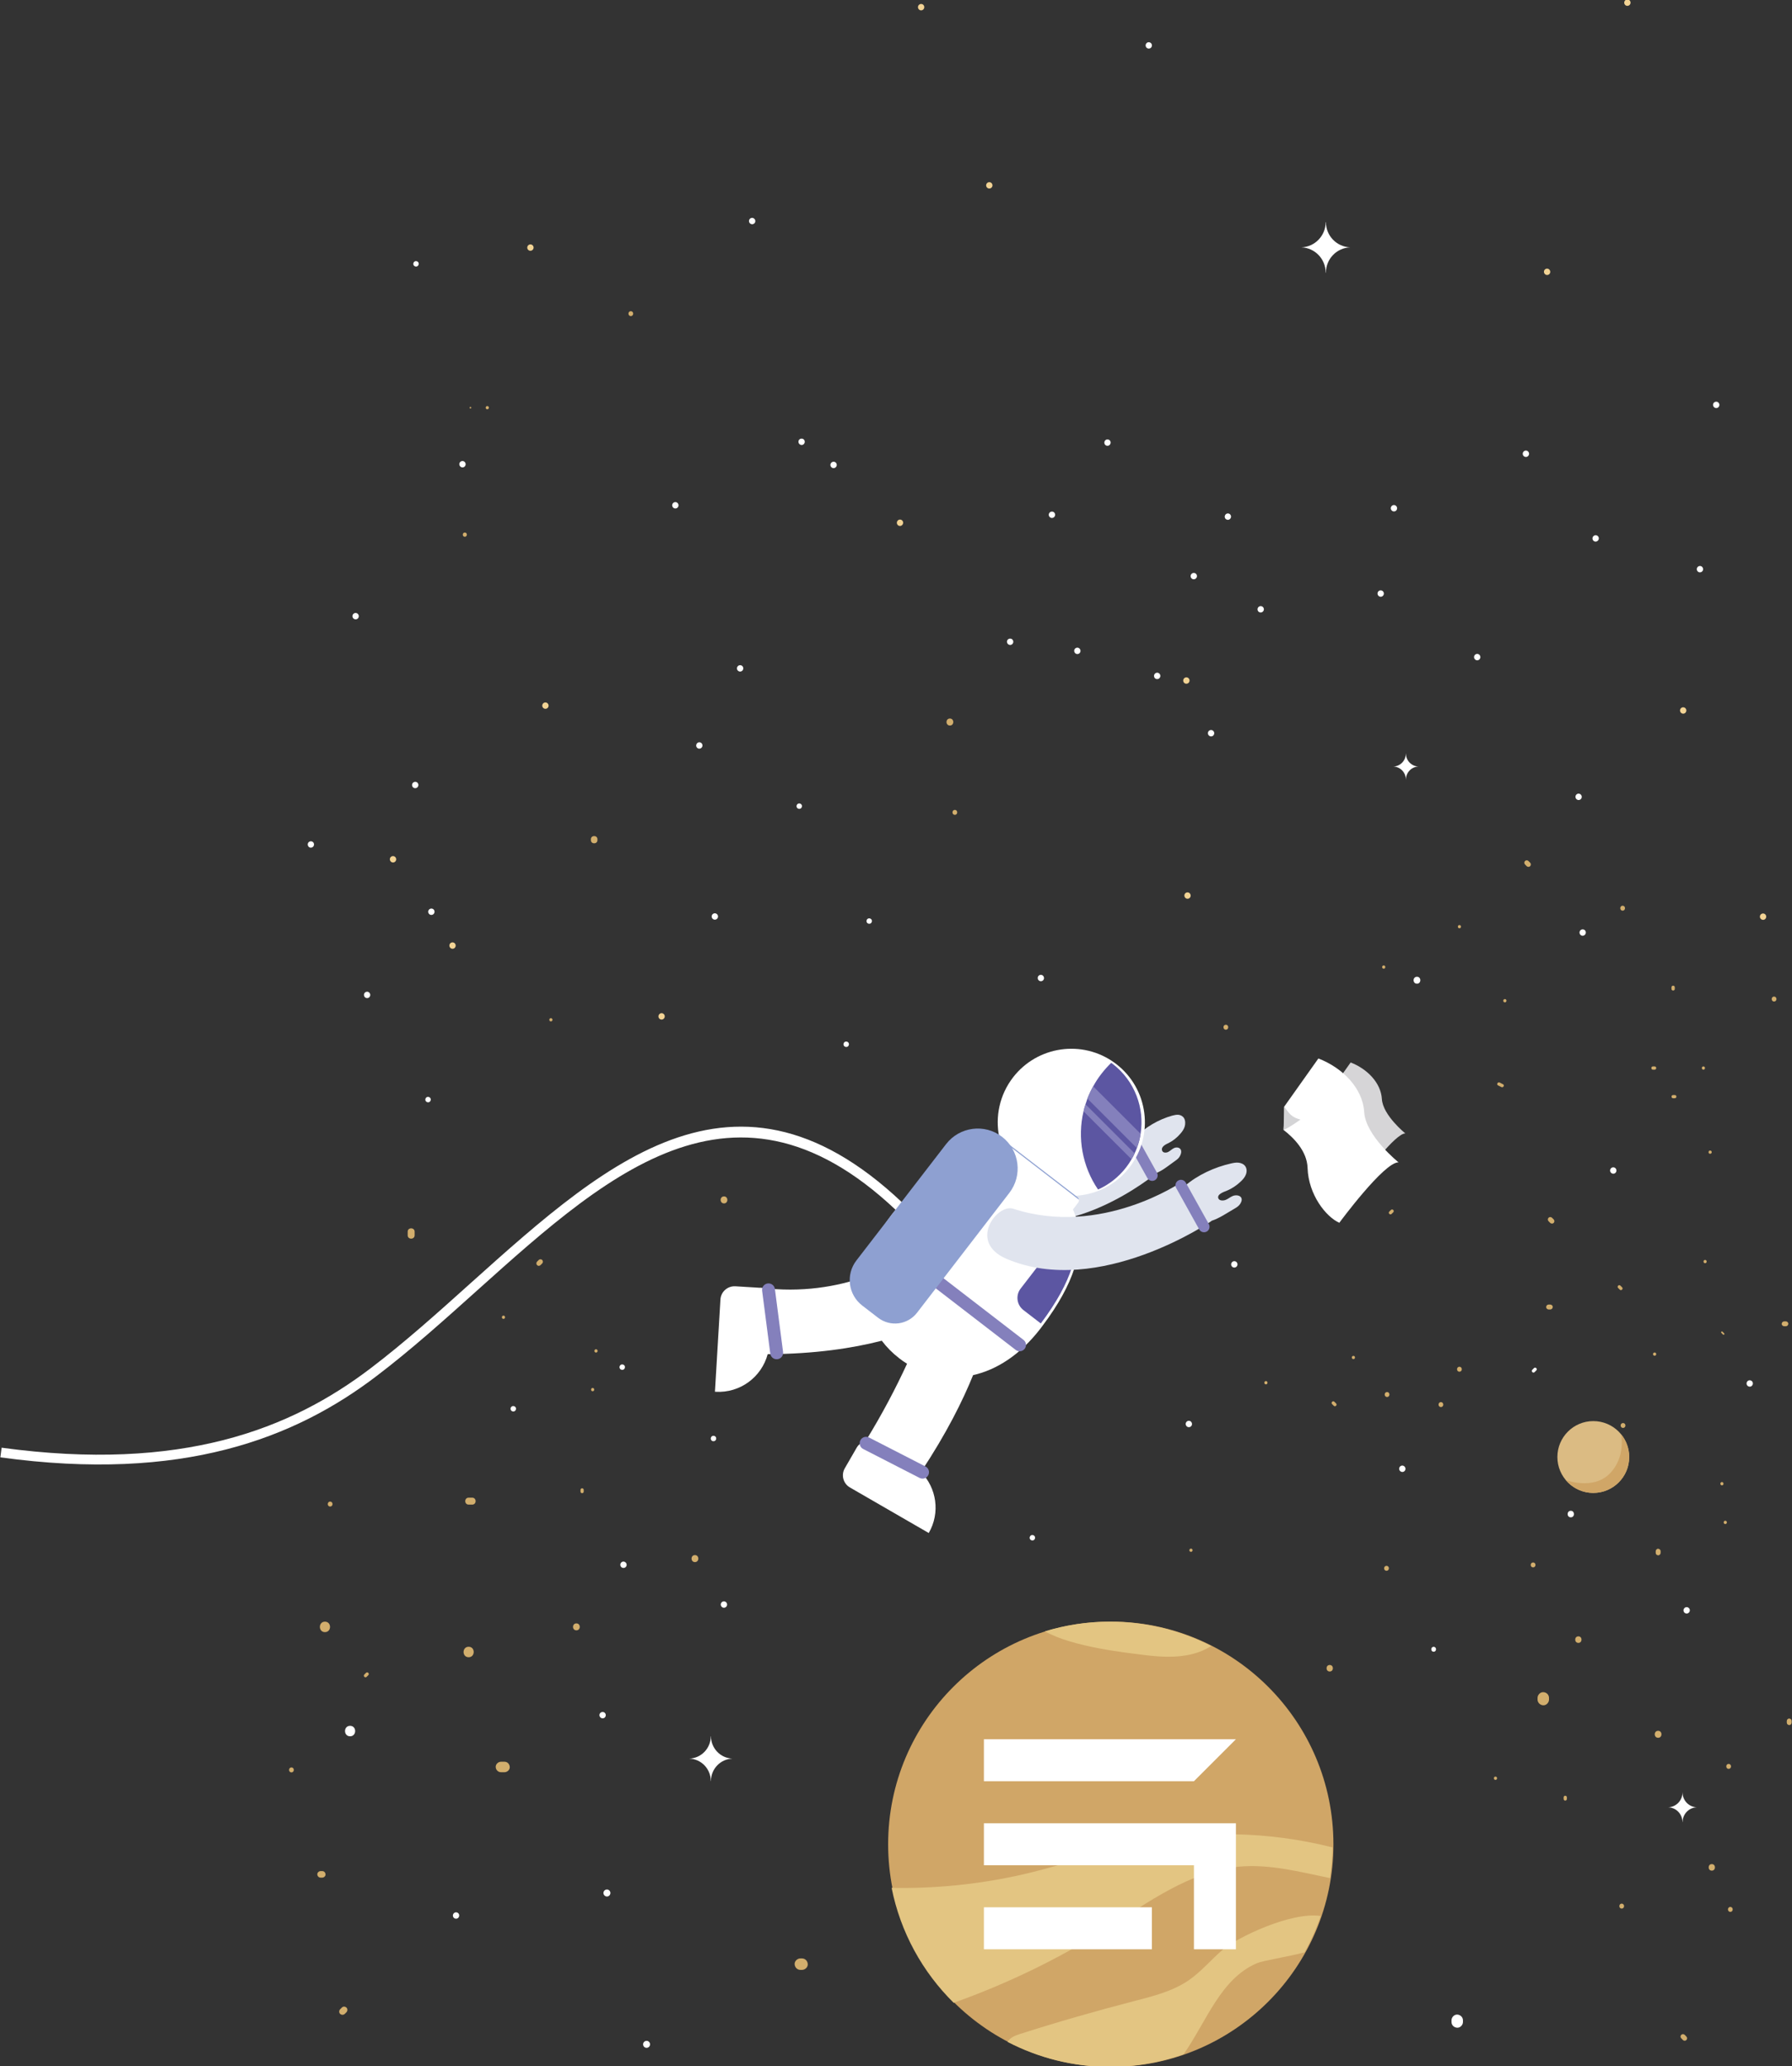 <?xml version="1.0" encoding="UTF-8"?>
<!DOCTYPE svg PUBLIC "-//W3C//DTD SVG 1.1//EN" "http://www.w3.org/Graphics/SVG/1.1/DTD/svg11.dtd">
<!-- Creator: CorelDRAW X7 -->
<svg xmlns="http://www.w3.org/2000/svg" xml:space="preserve" width="100%" height="100%" version="1.1" style="shape-rendering:geometricPrecision; text-rendering:geometricPrecision; image-rendering:optimizeQuality; fill-rule:evenodd; clip-rule:evenodd"
viewBox="0 0 30988 35729"
 xmlns:xlink="http://www.w3.org/1999/xlink">
 <rect x="0" y="0" width="30988" height="35729" fill="#333333" stroke="none"/>
 <defs>
  <style type="text/css">
   <![CDATA[
    .fil12 {fill:#D0A667}
    .fil17 {fill:#A6B7DE}
    .fil13 {fill:#E3C582}
    .fil14 {fill:white}
    .fil11 {fill:#FEFEFE;fill-rule:nonzero}
    .fil15 {fill:#DBBB83;fill-rule:nonzero}
    .fil16 {fill:#D0A667;fill-rule:nonzero}
    .fil8 {fill:#8EA0D1;fill-rule:nonzero}
    .fil4 {fill:#8DA0D1;fill-rule:nonzero}
    .fil1 {fill:#8480BC;fill-rule:nonzero}
    .fil3 {fill:#5C56A2;fill-rule:nonzero}
    .fil9 {fill:#D2AE6D;fill-rule:nonzero}
    .fil6 {fill:#D4D4D6;fill-rule:nonzero}
    .fil5 {fill:#D6D5D7;fill-rule:nonzero}
    .fil0 {fill:#E0E4EE;fill-rule:nonzero}
    .fil10 {fill:#F2D394;fill-rule:nonzero}
    .fil2 {fill:white;fill-rule:nonzero}
    .fil7 {fill:white;fill-rule:nonzero}
   ]]>
  </style>
 </defs>
 <g id="Layer_x0020_1">
  <g id="_2717348302832">
   <path class="fil0" d="M17185 20072c1250,498 2389,-461 2389,-461l44 70c184,-193 422,-327 657,-392 36,-9 72,-17 108,-13 36,5 72,24 93,60 23,41 24,97 10,144 -14,46 -42,85 -72,120 -58,68 -127,124 -202,162 -33,17 -139,57 -117,130 13,44 68,44 104,27 36,-17 65,-50 101,-67 74,-35 171,13 103,139 -18,34 -47,57 -75,77 -116,81 -217,169 -333,215l2 2c0,0 -1592,1333 -2903,656 -556,-288 -136,-960 91,-869z"/>
   <path class="fil1" d="M19441 19652l400 718c25,46 83,62 129,37 46,-26 62,-84 37,-129l-400 -719c-25,-45 -83,-62 -129,-36 -46,25 -62,83 -37,129z"/>
   <path class="fil2" d="M12458 22470c8,-134 123,-236 258,-229l422 26c2,0 3,0 4,0 4,-1 8,-2 12,-1 713,90 1322,-20 1801,-187 39,-349 189,-717 467,-1079 626,-811 1173,-1105 1662,-1098l-26 -20c-30,-23 -36,-67 -13,-97l107 -138c23,-31 66,-36 97,-13l29 23c-70,-348 6,-724 239,-1027 422,-547 1202,-657 1757,-253 10,7 19,14 28,21 557,429 660,1229 231,1785 -132,173 -301,302 -487,385 -141,63 -292,99 -445,108l30 23c14,11 23,27 26,44 3,18 -2,37 -14,53l-89 117c128,284 152,619 23,1021 -94,292 -270,619 -547,987 -14,19 -28,37 -42,56 -346,448 -753,709 -1161,800 -178,440 -459,1007 -902,1675 271,274 338,705 135,1055l-1362 -787c-117,-67 -157,-216 -89,-333l206 -357c33,-57 88,-94 149,-106 297,-480 536,-943 721,-1344 -46,-28 -91,-59 -134,-93 -117,-90 -218,-192 -303,-305 -500,129 -1152,229 -1973,233 -105,395 -477,675 -901,650l-11 -1 95 -1594z"/>
   <path class="fil3" d="M17999 21827l-350 454c-89,115 -68,281 48,371l301 232c274,-364 448,-687 540,-975l-168 -130c-116,-90 -282,-68 -371,48z"/>
   <path class="fil1" d="M15967 22111l1598 1231c48,37 117,28 154,-20 37,-48 28,-117 -20,-154l-1598 -1231 -134 174z"/>
   <path class="fil1" d="M14926 25054l977 501c54,28 121,6 149,-48 29,-55 7,-122 -48,-150l-976 -501c-55,-28 -122,-7 -150,48 -28,55 -7,122 48,150z"/>
   <path class="fil1" d="M13179 22317l141 1089c8,61 64,104 125,96 61,-8 104,-64 96,-125l-141 -1089c-8,-61 -64,-104 -125,-96 -61,8 -104,64 -96,125z"/>
   <path class="fil3" d="M18988 20568c185,-83 354,-212 487,-385 34,-44 65,-90 92,-138 20,-33 38,-67 53,-102 15,-30 28,-61 39,-92 31,-80 52,-163 65,-247 70,-444 -99,-912 -480,-1206 -10,-7 -19,-14 -29,-20 -59,58 -116,120 -168,188 -55,70 -102,143 -143,218 -39,69 -72,140 -100,212 -12,33 -23,65 -33,98 -13,40 -25,81 -34,122 -109,462 -20,955 251,1352z"/>
   <path class="fil4" d="M17443 19784l-11 15 1225 944c-3,-17 -12,-33 -26,-44l-1188 -915z"/>
   <path class="fil0" d="M17520 20900c1525,497 2913,-462 2913,-462l54 70c224,-193 514,-326 802,-391 43,-10 87,-18 130,-13 44,5 88,24 114,60 29,41 30,96 12,143 -17,47 -51,86 -87,120 -71,69 -155,125 -247,163 -40,17 -170,57 -143,130 17,44 83,44 127,27 44,-17 80,-51 124,-68 90,-34 208,14 125,140 -22,33 -57,57 -92,77 -141,81 -264,169 -405,214l2 3c0,0 -1941,1333 -3540,655 -679,-287 -167,-959 111,-868z"/>
   <path class="fil1" d="M20339 20541l399 718c26,45 83,62 129,36 46,-25 62,-83 37,-129l-400 -718c-25,-45 -83,-62 -129,-36 -45,25 -62,83 -36,129z"/>
   <path class="fil1" d="M18804 18996l855 855c31,-80 52,-163 65,-247l-820 -820c-39,69 -72,140 -100,212z"/>
   <path class="fil1" d="M18737 19216l830 829c20,-33 38,-67 53,-102l-849 -849c-13,40 -25,81 -34,122z"/>
   <path class="fil5" d="M22952 19081l-8 134c119,91 278,249 284,448 10,319 218,579 375,649 0,0 529,-719 699,-714 0,0 -389,-313 -406,-595 -17,-283 -257,-523 -540,-632l-404 569 0 141z"/>
   <path class="fil2" d="M22207 19341l-11 197c173,133 406,365 415,656 15,466 320,847 549,949 0,0 775,-1052 1024,-1045 0,0 -570,-458 -594,-870 -25,-415 -377,-766 -792,-926l-591 833 0 206z"/>
   <path class="fil6" d="M22207 19135l-11 403c85,-37 156,-85 292,-179 -152,-41 -187,-95 -281,-224z"/>
   <path class="fil7" d="M28 25032c1557,212 2807,132 3841,-133 1031,-264 1849,-714 2541,-1241 583,-443 1158,-958 1728,-1471 2437,-2186 4809,-4316 7895,-955l-125 114c-2972,-3237 -5283,-1163 -7657,967 -570,512 -1145,1028 -1738,1479 -708,540 -1546,999 -2602,1270 -1054,271 -2326,353 -3905,137l22 -167z"/>
   <path class="fil8" d="M14910 22574l274 211c211,162 512,123 674,-87l1596 -2072c233,-302 177,-736 -125,-969 -302,-233 -736,-176 -969,126l-1551 2012c-187,243 -142,592 101,779z"/>
   <path class="fil9" d="M10908 5381c55,0 55,84 0,84 -54,0 -54,-84 0,-84z"/>
   <path class="fil2" d="M7154 4587c14,22 43,29 65,15 22,-14 29,-43 15,-65 -13,-22 -43,-29 -65,-15 -22,14 -29,43 -15,65z"/>
   <path class="fil10" d="M15882 95c16,-26 50,-34 76,-18 25,16 33,50 17,76 -16,26 -50,34 -75,18 -26,-17 -34,-51 -18,-76z"/>
   <path class="fil7" d="M23348 4277c-232,-8 -419,-199 -420,-435l-4 0c-1,236 -188,427 -420,435 233,8 420,200 420,438l4 0c0,-238 187,-430 420,-438z"/>
   <path class="fil10" d="M9219 4310c-16,26 -50,34 -76,18 -25,-16 -33,-50 -17,-76 16,-26 50,-34 75,-18 26,16 34,50 18,76z"/>
   <path class="fil11" d="M19911 815c-15,25 -49,33 -75,17 -25,-16 -33,-50 -17,-76 16,-26 49,-34 75,-17 26,16 33,50 17,76z"/>
   <path class="fil10" d="M28188 75c-16,26 -50,34 -76,18 -25,-17 -33,-51 -17,-76 16,-26 50,-34 75,-18 26,16 34,50 18,76z"/>
   <path class="fil10" d="M26799 4671c-16,-26 -49,-34 -75,-18 -26,16 -33,50 -17,76 16,26 49,34 75,18 26,-16 33,-50 17,-76z"/>
   <path class="fil11" d="M13053 3852c-16,25 -50,33 -75,17 -26,-16 -34,-50 -18,-76 16,-26 50,-34 75,-17 26,16 34,50 18,76z"/>
   <path class="fil10" d="M17154 3234c-16,26 -50,34 -75,18 -26,-16 -34,-50 -18,-76 16,-26 50,-34 75,-18 26,16 34,50 18,76z"/>
   <path class="fil11" d="M10546 32764c-17,28 -54,37 -82,19 -29,-18 -37,-55 -20,-83 18,-29 55,-38 83,-20 28,18 37,55 19,84z"/>
   <path class="fil7" d="M26497 23685c10,-10 20,-20 29,-29 26,-26 66,14 40,40 -9,9 -19,19 -29,29 -26,26 -66,-14 -40,-40z"/>
   <path class="fil9" d="M25933 18718c19,10 38,20 58,30 32,16 4,65 -29,48 -19,-9 -39,-19 -58,-29 -32,-16 -4,-65 29,-49z"/>
   <path class="fil9" d="M9526 17605c37,0 37,56 0,56 -36,0 -36,-56 0,-56z"/>
   <path class="fil9" d="M29795 23075c-10,-10 -19,-20 -29,-29 -13,-13 7,-33 20,-20 10,9 19,19 29,29 13,13 -7,33 -20,20z"/>
   <path class="fil9" d="M29776 25626c36,0 37,57 0,57 -36,0 -36,-57 0,-57z"/>
   <path class="fil9" d="M29834 26295c37,0 37,57 0,57 -36,0 -36,-57 0,-57z"/>
   <path class="fil9" d="M28010 22299c-9,-10 -19,-19 -29,-29 -26,-26 14,-66 40,-40 10,10 20,19 29,29 26,26 -14,66 -40,40z"/>
   <path class="fil9" d="M28612 23386c37,0 37,56 0,56 -36,0 -36,-56 0,-56z"/>
   <path class="fil9" d="M28583 18439l29 0c37,0 37,57 0,57l-29 0c-36,0 -36,-57 0,-57z"/>
   <path class="fil9" d="M23404 23444c36,0 36,56 0,56 -37,0 -37,-56 0,-56z"/>
   <path class="fil9" d="M10218 14527l0 -16c0,-73 113,-73 113,0l0 16c0,73 -113,73 -113,0l0 -16c0,-73 113,-73 113,0l0 16c0,73 -113,73 -113,0z"/>
   <path class="fil9" d="M29601 32232c73,0 73,113 0,113 -72,0 -72,-113 0,-113z"/>
   <path class="fil9" d="M26023 17275c36,0 36,57 0,57 -37,0 -37,-57 0,-57z"/>
   <path class="fil9" d="M25237 15995c36,0 36,56 0,56 -36,0 -36,-56 0,-56z"/>
   <path class="fil9" d="M23928 16693c36,0 36,57 0,57 -37,0 -37,-57 0,-57z"/>
   <path class="fil9" d="M21891 23880c36,0 36,57 0,57 -37,0 -37,-57 0,-57z"/>
   <path class="fil9" d="M28673 29927c77,0 77,121 0,121 -78,0 -78,-121 0,-121z"/>
   <path class="fil9" d="M27039 31106l0 -29c0,-36 56,-36 56,0l0 29c0,37 -56,37 -56,0z"/>
   <path class="fil9" d="M28904 17100l0 -29c0,-37 57,-37 57,0l0 29c0,36 -57,36 -57,0z"/>
   <path class="fil9" d="M28932 18934l29 0c37,0 37,56 0,56l-29 0c-36,0 -36,-56 0,-56z"/>
   <path class="fil9" d="M29456 18439c36,0 36,57 0,57 -36,0 -36,-57 0,-57z"/>
   <path class="fil9" d="M29572 19894c37,0 37,56 0,56 -36,0 -36,-56 0,-56z"/>
   <path class="fil9" d="M29485 21785c36,0 37,57 0,57 -36,0 -36,-57 0,-57z"/>
   <path class="fil9" d="M24024 20950c10,-10 19,-20 29,-29 26,-26 66,14 40,40 -10,9 -19,19 -29,29 -26,25 -66,-15 -40,-40z"/>
   <path class="fil9" d="M26779 22557l29 0c22,0 44,19 43,42 -1,23 -19,43 -43,43l-29 0c-22,0 -43,-20 -42,-43 1,-23 18,-42 42,-42z"/>
   <path class="fil9" d="M30853 22848l29 0c22,0 43,19 42,42 -1,23 -18,42 -42,42l-29 0c-23,0 -44,-19 -43,-42 1,-23 19,-42 43,-42z"/>
   <path class="fil9" d="M29922 32973c54,0 54,85 0,85 -55,0 -55,-85 0,-85z"/>
   <path class="fil9" d="M29102 35274c-10,-10 -20,-20 -29,-30 -17,-16 -17,-43 0,-60 16,-16 43,-16 60,0 9,10 19,20 29,30 16,16 16,43 0,60 -17,16 -44,16 -60,0z"/>
   <path class="fil9" d="M29892 30500c55,0 55,85 0,85 -54,0 -54,-85 0,-85z"/>
   <path class="fil9" d="M30898 29786l0 -29c0,-22 19,-43 42,-42 23,1 42,18 42,42l0 29c0,22 -19,43 -42,42 -23,-1 -42,-18 -42,-42z"/>
   <path class="fil9" d="M30678 17232c55,0 55,85 0,85 -54,0 -55,-85 0,-85z"/>
   <path class="fil9" d="M28059 15661c55,0 55,85 0,85 -54,0 -54,-85 0,-85z"/>
   <path class="fil9" d="M26431 14888c10,9 19,19 29,29 16,16 16,43 0,60 -16,16 -44,16 -60,0 -10,-10 -19,-20 -29,-30 -16,-16 -16,-43 0,-59 16,-17 44,-17 60,0z"/>
   <path class="fil9" d="M21198 17719c54,0 55,85 0,85 -55,0 -55,-85 0,-85z"/>
   <path class="fil9" d="M26838 21056c10,10 20,19 29,29 16,16 16,44 0,60 -16,16 -43,16 -60,0l-29 -29c-16,-16 -16,-44 0,-60 16,-16 44,-16 60,0z"/>
   <path class="fil9" d="M25237 23633c55,0 55,85 0,85 -55,0 -55,-85 0,-85z"/>
   <path class="fil9" d="M23986 24070c54,0 54,85 0,85 -55,0 -55,-85 0,-85z"/>
   <path class="fil9" d="M24917 24244c54,0 55,85 0,85 -55,0 -55,-85 0,-85z"/>
   <path class="fil9" d="M26588 29387l0 -29c0,-52 46,-101 99,-99 54,2 99,43 99,99l0 29c0,52 -45,101 -99,99 -53,-2 -99,-44 -99,-99z"/>
   <path class="fil9" d="M25860 30719c37,0 37,57 0,57 -36,0 -36,-57 0,-57z"/>
   <path class="fil9" d="M23064 24307c-10,-10 -20,-20 -29,-29 -26,-26 14,-66 40,-40 9,9 19,19 29,29 26,26 -14,66 -40,40z"/>
   <path class="fil9" d="M28631 26851l0 -29c0,-22 20,-44 42,-43 23,2 43,19 43,43l0 29c0,22 -20,43 -43,42 -23,-1 -42,-18 -42,-42z"/>
   <path class="fil9" d="M26511 27017c55,0 55,84 0,84 -55,0 -55,-84 0,-84z"/>
   <path class="fil9" d="M23976 27075c55,0 55,85 0,85 -55,0 -55,-85 0,-85z"/>
   <path class="fil9" d="M28066 24606c55,0 55,84 0,84 -54,0 -55,-84 0,-84z"/>
   <path class="fil7" d="M24791 28475c55,0 55,85 0,85 -54,0 -54,-85 0,-85z"/>
   <path class="fil9" d="M22994 28789c73,0 73,113 0,113 -73,0 -73,-113 0,-113z"/>
   <path class="fil7" d="M27163 26123c72,0 73,113 0,113 -73,0 -73,-113 0,-113z"/>
   <path class="fil9" d="M27294 28294c72,0 73,113 0,113 -73,0 -73,-113 0,-113z"/>
   <path class="fil9" d="M8706 22805c36,0 37,-57 0,-57 -36,0 -36,57 0,57z"/>
   <path class="fil9" d="M10248 24056c37,0 37,-57 0,-57 -36,0 -36,57 0,57z"/>
   <path class="fil9" d="M10306 23387c37,0 37,-57 0,-57 -36,0 -36,57 0,57z"/>
   <path class="fil9" d="M7106 21379c36,0 36,-57 0,-57 -37,0 -37,57 0,57z"/>
   <path class="fil9" d="M10038 25762l0 29c0,36 56,36 56,0l0 -29c0,-37 -56,-37 -56,0z"/>
   <path class="fil9" d="M8104 26016l62 0c78,0 78,-120 0,-120l-62 0c-78,0 -78,120 0,120z"/>
   <path class="fil9" d="M20595 26833c36,0 36,-56 0,-56 -37,0 -37,56 0,56z"/>
   <path class="fil9" d="M16426 12545c78,0 78,-121 0,-121 -78,0 -78,121 0,121z"/>
   <path class="fil9" d="M9967 28190c78,0 78,-120 0,-120 -77,0 -78,120 0,120z"/>
   <path class="fil9" d="M12017 27010c78,0 78,-121 0,-121 -78,0 -78,121 0,121z"/>
   <path class="fil9" d="M12520 20808c77,0 77,-121 0,-121 -78,0 -78,121 0,121z"/>
   <path class="fil9" d="M6329 28925c-9,10 -19,19 -29,29 -26,26 14,66 40,40 10,-10 20,-19 29,-29 26,-26 -14,-66 -40,-40z"/>
   <path class="fil9" d="M8663 30643l62 0c47,0 93,-41 90,-90 -2,-49 -39,-91 -90,-91l-62 0c-48,0 -93,42 -91,91 2,49 40,90 91,90z"/>
   <path class="fil9" d="M8104 28655c116,0 117,-181 0,-181 -117,0 -117,181 0,181z"/>
   <path class="fil9" d="M9347 21875c10,-9 19,-19 29,-29 16,-16 16,-44 0,-60 -16,-16 -44,-16 -60,0 -9,10 -19,20 -29,29 -16,17 -16,44 0,60 16,17 44,17 60,0z"/>
   <path class="fil9" d="M16512 14089c54,0 54,-85 0,-85 -55,0 -55,85 0,85z"/>
   <path class="fil7" d="M6054 30022c116,0 117,-181 0,-181 -117,0 -117,181 0,181z"/>
   <path class="fil9" d="M5619 28221c117,0 117,-181 0,-181 -116,0 -117,181 0,181z"/>
   <path class="fil9" d="M5040 30646c54,0 55,-85 0,-85 -55,0 -55,85 0,85z"/>
   <path class="fil9" d="M5709 26049c55,0 55,-85 0,-85 -54,0 -55,85 0,85z"/>
   <path class="fil9" d="M28043 33001c55,0 55,-85 0,-85 -54,0 -54,85 0,85z"/>
   <path class="fil9" d="M13840 34061l29 0c52,0 102,-45 99,-99 -2,-53 -43,-99 -99,-99l-29 0c-52,0 -101,46 -99,99 3,54 44,99 99,99z"/>
   <path class="fil9" d="M7050 21297l0 62c0,78 120,78 120,0l0 -62c0,-77 -120,-78 -120,0z"/>
   <path class="fil7" d="M24503 17009c77,0 77,-120 0,-120 -78,0 -78,120 0,120z"/>
   <path class="fil9" d="M5962 34822c9,-10 19,-20 29,-29 21,-21 22,-60 0,-80 -23,-21 -58,-23 -80,0 -10,9 -20,19 -29,29 -21,21 -23,59 0,80 22,20 57,22 80,0z"/>
   <path class="fil9" d="M5544 32466l29 0c29,0 58,-26 56,-56 -1,-31 -24,-57 -56,-57l-29 0c-30,0 -58,26 -57,57 2,30 25,56 57,56z"/>
   <g>
    <circle class="fil12" cx="19208" cy="31889" r="3850"/>
    <g>
     <path class="fil13" d="M19193 28040c-391,0 -769,58 -1124,167 482,275 1449,374 1673,404 403,54 841,73 1187,-140 5,-3 10,-7 15,-10 -526,-269 -1120,-421 -1751,-421z"/>
     <path class="fil13" d="M23041 31943c-1109,-281 -2283,-303 -3401,-59 -607,132 -1196,341 -1799,490 -759,187 -1541,277 -2322,271 -33,0 -67,-1 -101,-3 153,770 535,1457 1073,1988 921,-327 1807,-756 2635,-1277 723,-456 1448,-999 2300,-1077 529,-48 1048,90 1572,198 26,-174 40,-351 43,-531z"/>
     <path class="fil13" d="M22837 33129c-522,-77 -1455,382 -1684,575 -204,173 -376,384 -596,536 -280,192 -617,276 -946,361 -663,171 -1321,360 -1974,569 -83,26 -173,63 -213,137 530,275 1131,431 1769,431 446,0 875,-77 1273,-216 400,-571 639,-1309 1271,-1577 107,-46 482,-99 821,-187 111,-200 204,-410 279,-629z"/>
     <path class="fil14" d="M19919 32979l0 726 -2905 0 0 -726 2905 0zm-2905 -2180l0 -726c1452,0 2905,0 4358,0l-726 726c-1211,0 -2422,0 -3632,0zm4358 727c0,726 0,1453 0,2179l-726 0 0 -1453 0 0 -3632 0 0 -726c1452,0 2905,0 4358,0z"/>
    </g>
   </g>
   <path class="fil2" d="M14593 18081c14,22 43,29 65,15 22,-13 29,-43 15,-65 -14,-22 -43,-29 -65,-15 -22,14 -29,43 -15,65z"/>
   <path class="fil2" d="M14991 15951c13,22 43,29 65,15 22,-14 29,-43 15,-65 -14,-22 -43,-29 -65,-15 -22,13 -29,43 -15,65z"/>
   <path class="fil2" d="M12298 24898c13,23 43,29 65,15 22,-13 29,-42 15,-65 -14,-22 -43,-29 -65,-15 -22,14 -29,43 -15,65z"/>
   <path class="fil2" d="M10719 23664c14,22 43,29 66,15 22,-13 28,-43 15,-65 -14,-22 -43,-29 -65,-15 -23,14 -29,43 -16,65z"/>
   <path class="fil2" d="M7362 19038c14,22 43,29 65,15 22,-14 29,-43 15,-65 -14,-22 -43,-29 -65,-15 -22,13 -29,43 -15,65z"/>
   <path class="fil2" d="M17812 26614c14,22 43,29 65,15 22,-14 29,-43 15,-65 -14,-22 -43,-29 -65,-15 -22,14 -29,43 -15,65z"/>
   <path class="fil2" d="M8836 24384c13,22 43,29 65,15 22,-14 29,-43 15,-65 -14,-22 -43,-29 -65,-15 -23,13 -29,43 -15,65z"/>
   <path class="fil2" d="M21391 21891c-16,26 -50,34 -76,18 -25,-16 -33,-50 -17,-76 16,-26 50,-34 75,-18 26,17 34,51 18,76z"/>
   <path class="fil11" d="M29213 27873c-16,26 -50,34 -76,18 -25,-16 -33,-50 -17,-76 16,-26 50,-34 75,-18 26,16 34,50 18,76z"/>
   <path class="fil2" d="M27944 20269c-16,26 -50,33 -75,17 -26,-16 -34,-50 -18,-76 16,-26 50,-34 76,-17 25,16 33,50 17,76z"/>
   <path class="fil11" d="M24296 25426c-16,26 -50,33 -75,17 -26,-16 -34,-50 -18,-76 16,-26 50,-34 75,-17 26,16 34,50 18,76z"/>
   <path class="fil11" d="M10467 29686c-16,26 -50,34 -75,17 -26,-16 -34,-50 -18,-76 16,-25 50,-33 76,-17 25,16 33,50 17,76z"/>
   <path class="fil11" d="M7932 33150c-15,26 -49,34 -75,18 -25,-16 -33,-50 -17,-76 16,-26 49,-34 75,-18 26,16 33,50 17,76z"/>
   <path class="fil11" d="M10828 27086c-16,25 -50,33 -76,17 -25,-16 -33,-50 -17,-76 16,-26 50,-34 75,-17 26,16 34,50 18,76z"/>
   <path class="fil11" d="M12565 27773c-16,26 -50,34 -75,18 -26,-17 -34,-51 -18,-76 16,-26 50,-34 75,-18 26,16 34,50 18,76z"/>
   <path class="fil11" d="M12408 15876c-16,26 -50,34 -76,17 -25,-16 -33,-50 -17,-76 16,-25 50,-33 75,-17 26,16 34,50 18,76z"/>
   <path class="fil11" d="M30303 23951c-16,26 -49,33 -75,17 -26,-16 -33,-50 -17,-76 16,-26 49,-33 75,-17 26,16 33,50 17,76z"/>
   <path class="fil7" d="M12666 30408c-206,-7 -370,-176 -372,-385l-3 0c-1,209 -166,378 -372,385 207,6 372,177 372,387l3 0c0,-210 166,-381 372,-387z"/>
   <path class="fil11" d="M28847 31250c137,4 246,116 246,254l3 0c1,-138 110,-250 246,-254 -137,-5 -246,-117 -247,-257l-1 0c0,140 -110,252 -247,257z"/>
   <path class="fil2" d="M13781 13964c14,22 43,29 65,15 22,-13 29,-43 15,-65 -14,-22 -43,-29 -65,-15 -22,14 -29,43 -15,65z"/>
   <g>
    <path class="fil15" d="M26931 25193c0,-343 278,-621 621,-621 343,0 621,278 621,621 0,343 -278,621 -621,621 -343,0 -621,-278 -621,-621z"/>
    <path class="fil16" d="M28032 24799c88,107 141,244 141,394 0,343 -278,621 -621,621 -191,0 -363,-86 -477,-223 0,0 469,180 758,-108 288,-289 199,-684 199,-684z"/>
   </g>
   <path class="fil10" d="M9478 12230c-16,26 -50,34 -75,18 -26,-16 -34,-50 -18,-76 16,-26 50,-34 75,-18 26,17 34,51 18,76z"/>
   <polygon class="fil17" points="24334,13208 24311,13255 24328,13245 "/>
   <path class="fil2" d="M18045 16882c-16,-26 -49,-34 -75,-18 -26,17 -33,51 -17,76 16,26 49,34 75,18 26,-16 33,-50 17,-76z"/>
   <path class="fil11" d="M21847 10506c-16,-26 -50,-34 -76,-17 -25,16 -33,50 -17,76 16,25 50,33 75,17 26,-16 34,-50 18,-76z"/>
   <path class="fil11" d="M20690 9932c-16,-26 -50,-33 -76,-17 -25,16 -33,50 -17,76 16,26 50,33 75,17 26,-16 34,-50 18,-76z"/>
   <path class="fil10" d="M20581 15456c-15,-26 -49,-34 -75,-18 -25,16 -33,50 -17,76 16,26 49,34 75,18 26,-16 33,-50 17,-76z"/>
   <path class="fil7" d="M27546 9339c16,26 50,34 75,17 26,-16 34,-50 18,-76 -16,-25 -50,-33 -75,-17 -26,16 -34,50 -18,76z"/>
   <path class="fil7" d="M29350 9871c16,26 49,33 75,17 26,-16 33,-50 17,-76 -16,-26 -49,-33 -75,-17 -25,16 -33,50 -17,76z"/>
   <path class="fil10" d="M11394 17603c16,26 50,34 75,18 26,-16 34,-50 18,-76 -16,-26 -50,-34 -75,-18 -26,17 -34,51 -18,76z"/>
   <path class="fil11" d="M25498 11391c16,26 50,34 75,18 26,-16 34,-50 18,-76 -16,-26 -50,-34 -76,-18 -25,16 -33,50 -17,76z"/>
   <path class="fil10" d="M29060 12314c16,26 50,34 75,18 26,-16 34,-51 18,-76 -16,-26 -50,-34 -76,-18 -25,16 -33,50 -17,76z"/>
   <path class="fil7" d="M27252 13807c16,26 49,34 75,18 25,-16 33,-50 17,-76 -16,-26 -49,-34 -75,-18 -26,17 -33,51 -17,76z"/>
   <path class="fil7" d="M23829 10292c16,26 50,34 75,18 26,-16 34,-50 18,-76 -16,-26 -50,-34 -76,-18 -25,16 -33,50 -17,76z"/>
   <path class="fil7" d="M18584 11283c16,26 49,34 75,18 25,-16 33,-50 17,-76 -16,-26 -49,-34 -75,-18 -26,16 -33,50 -17,76z"/>
   <path class="fil10" d="M30441 15879c16,26 50,34 76,18 25,-16 33,-51 17,-76 -16,-26 -50,-34 -75,-18 -26,16 -34,50 -18,76z"/>
   <path class="fil11" d="M12139 12919c-16,26 -49,34 -75,18 -26,-16 -33,-50 -17,-76 16,-26 49,-34 75,-18 25,16 33,50 17,76z"/>
   <path class="fil10" d="M20562 11796c-16,26 -50,34 -76,18 -25,-16 -33,-50 -17,-76 16,-26 50,-34 75,-18 26,16 34,50 18,76z"/>
   <path class="fil2" d="M20057 11716c-16,26 -50,34 -76,18 -25,-16 -33,-50 -17,-76 16,-26 50,-34 75,-18 26,16 34,50 18,76z"/>
   <path class="fil11" d="M17514 11126c-16,26 -50,33 -75,17 -26,-16 -34,-50 -18,-76 16,-25 50,-33 76,-17 25,16 33,50 17,76z"/>
   <path class="fil2" d="M12845 11586c-16,26 -50,34 -75,18 -26,-16 -34,-50 -18,-76 16,-26 50,-34 76,-18 25,16 33,50 17,76z"/>
   <path class="fil11" d="M20989 12707c-16,26 -50,34 -76,17 -25,-16 -33,-50 -17,-76 16,-25 50,-33 75,-17 26,16 34,50 18,76z"/>
   <path class="fil7" d="M24528 13254c-119,-4 -215,-102 -216,-223l-2 0c0,121 -96,219 -215,223 119,4 216,103 216,225l1 0c0,-122 96,-221 216,-225z"/>
   <path class="fil2" d="M7413 15794c16,26 50,34 76,17 25,-16 33,-50 17,-76 -16,-25 -50,-33 -75,-17 -26,16 -34,50 -18,76z"/>
   <path class="fil11" d="M7134 13603c16,26 50,33 75,17 26,-16 34,-50 18,-76 -16,-26 -50,-33 -76,-17 -25,16 -33,50 -17,76z"/>
   <path class="fil11" d="M6103 10683c16,26 50,34 76,18 25,-16 33,-50 17,-76 -16,-26 -50,-34 -75,-18 -26,16 -34,50 -18,76z"/>
   <path class="fil10" d="M7779 16379c16,26 49,34 75,18 26,-16 33,-50 18,-76 -16,-26 -50,-34 -76,-18 -25,16 -33,50 -17,76z"/>
   <path class="fil10" d="M6750 14887c16,26 50,34 75,18 26,-16 34,-50 18,-76 -16,-26 -50,-34 -76,-18 -25,16 -33,50 -17,76z"/>
   <path class="fil11" d="M5330 14631c15,26 49,34 75,17 25,-16 33,-50 17,-76 -16,-25 -49,-33 -75,-17 -26,16 -33,50 -17,76z"/>
   <path class="fil11" d="M6302 17232c16,26 49,34 75,18 26,-17 33,-51 17,-76 -15,-26 -49,-34 -75,-18 -25,16 -33,50 -17,76z"/>
   <path class="fil11" d="M27322 16154c16,26 49,34 75,17 26,-16 33,-50 18,-76 -16,-25 -50,-33 -76,-17 -25,16 -33,50 -17,76z"/>
   <path class="fil9" d="M8135 7035c19,0 19,28 0,28 -18,0 -18,-28 0,-28z"/>
   <path class="fil9" d="M8426 7021c37,0 37,56 0,56 -36,0 -36,-56 0,-56z"/>
   <path class="fil9" d="M8038 9208c47,0 47,73 0,73 -47,0 -47,-73 0,-73z"/>
   <path class="fil7" d="M24059 8817c16,26 49,34 75,18 25,-16 33,-50 17,-76 -16,-26 -49,-34 -75,-18 -26,17 -33,51 -17,76z"/>
   <path class="fil7" d="M26340 7875c16,26 50,34 75,18 26,-16 34,-50 18,-76 -16,-26 -50,-34 -75,-18 -26,16 -34,51 -18,76z"/>
   <path class="fil2" d="M8044 8056c-16,26 -50,34 -75,17 -26,-16 -34,-50 -18,-76 16,-25 50,-33 75,-17 26,16 34,50 18,76z"/>
   <path class="fil11" d="M21279 8962c-16,26 -49,34 -75,18 -26,-16 -33,-50 -17,-76 16,-26 49,-34 75,-18 25,16 33,50 17,76z"/>
   <path class="fil2" d="M18237 8930c-16,26 -50,34 -75,18 -26,-16 -34,-51 -18,-76 16,-26 50,-34 76,-18 25,16 33,50 17,76z"/>
   <path class="fil10" d="M15609 9068c-16,26 -49,34 -75,18 -25,-16 -33,-50 -17,-76 16,-26 49,-34 75,-18 26,16 33,51 17,76z"/>
   <path class="fil11" d="M14461 8068c-16,26 -50,34 -75,18 -26,-16 -34,-50 -18,-76 16,-26 50,-34 76,-18 25,16 33,50 17,76z"/>
   <path class="fil11" d="M19197 7682c-16,26 -49,34 -75,18 -25,-16 -33,-50 -17,-76 16,-26 49,-34 75,-18 26,16 33,50 17,76z"/>
   <path class="fil2" d="M11725 8766c-16,26 -50,34 -75,18 -26,-16 -34,-50 -18,-76 16,-26 50,-34 75,-18 26,16 34,51 18,76z"/>
   <path class="fil11" d="M29724 7030c-16,26 -50,34 -75,17 -26,-16 -34,-50 -18,-76 16,-25 50,-33 76,-17 25,16 33,50 17,76z"/>
   <path class="fil2" d="M13908 7668c-16,26 -49,34 -75,17 -26,-16 -33,-50 -18,-76 16,-25 50,-33 76,-17 25,16 33,50 17,76z"/>
   <path class="fil7" d="M25100 34962l0 -29c0,-52 45,-101 99,-99 53,2 99,44 99,99l0 29c0,52 -46,101 -99,99 -54,-2 -99,-43 -99,-99z"/>
   <path class="fil11" d="M20512 24651c16,26 49,34 75,18 26,-16 33,-50 17,-76 -15,-26 -49,-34 -75,-18 -25,16 -33,50 -17,76z"/>
   <path class="fil11" d="M11232 35380c-18,29 -55,37 -83,20 -28,-18 -37,-55 -19,-84 18,-28 55,-37 83,-19 28,18 36,55 19,83z"/>
  </g>
 </g>
</svg>
